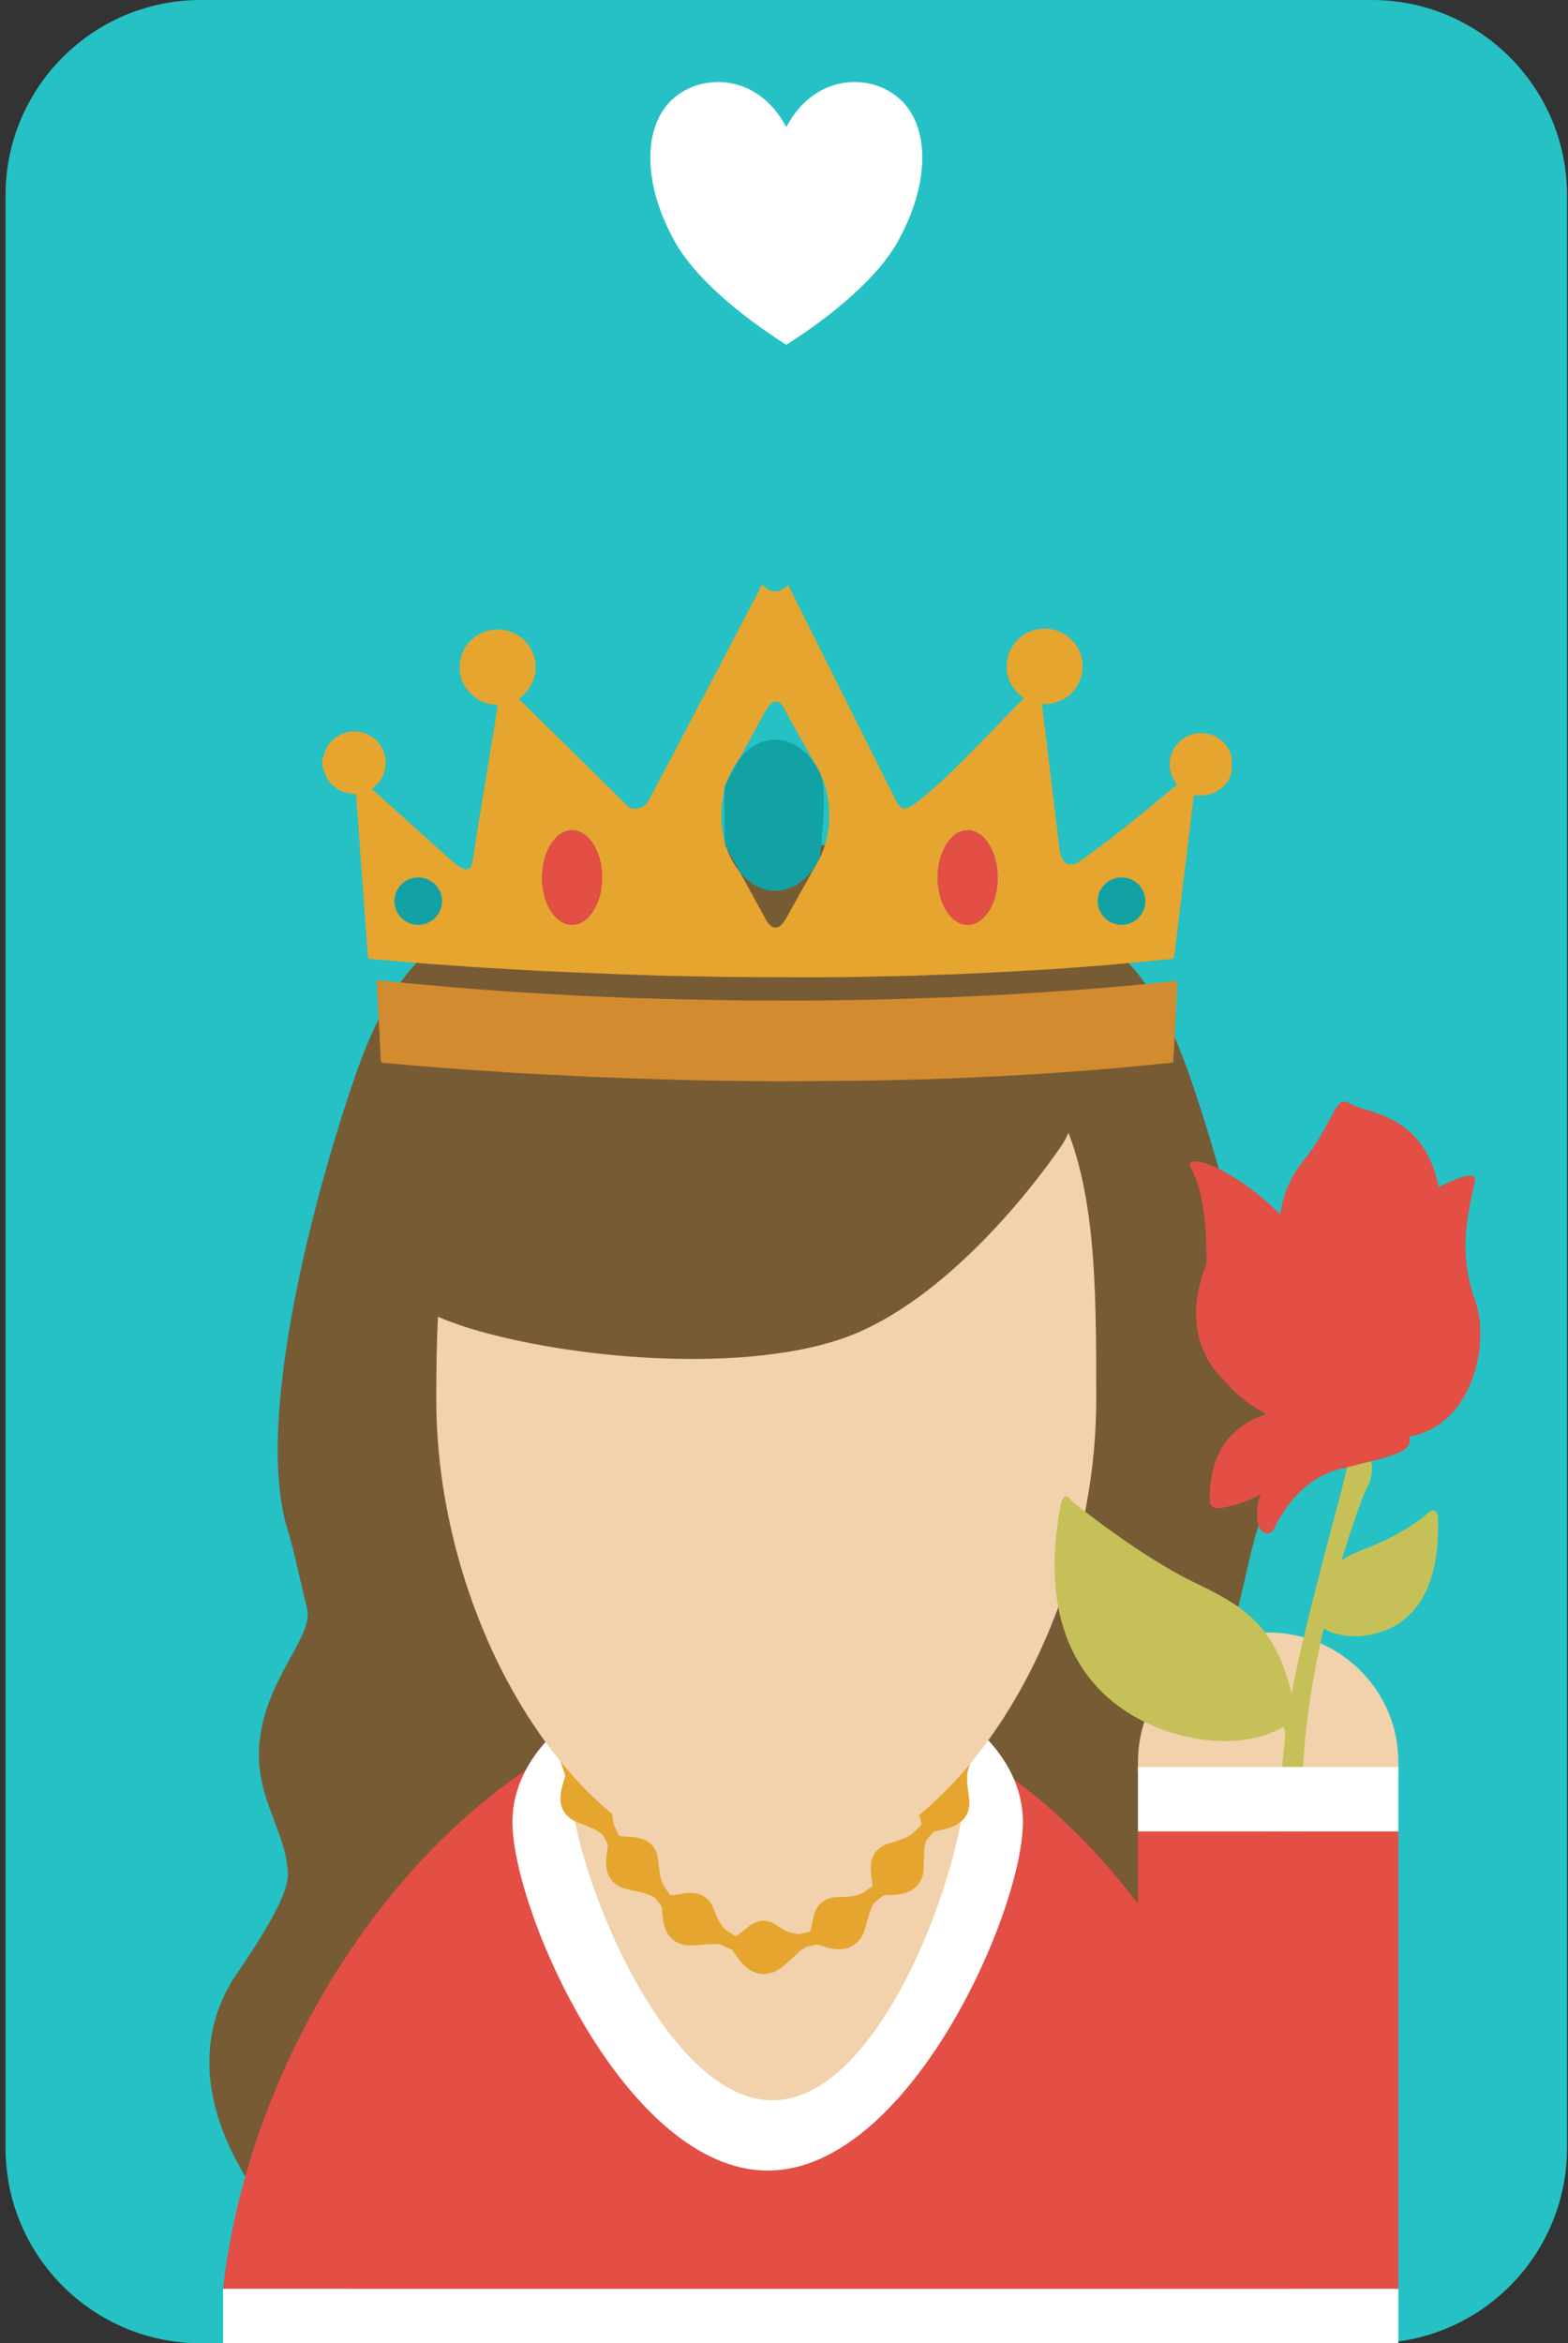 <?xml version="1.0" encoding="UTF-8" standalone="no"?><!DOCTYPE svg PUBLIC "-//W3C//DTD SVG 1.1//EN" "http://www.w3.org/Graphics/SVG/1.1/DTD/svg11.dtd"><svg width="100%" height="100%" viewBox="0 0 241 360" version="1.1" xmlns="http://www.w3.org/2000/svg" xmlns:xlink="http://www.w3.org/1999/xlink" xml:space="preserve" xmlns:serif="http://www.serif.com/" style="fill-rule:evenodd;clip-rule:evenodd;stroke-linejoin:round;stroke-miterlimit:2;"><rect x="0" y="0" width="241" height="360" fill="#333333" stroke="none"/><rect id="hq" x="0.852" y="0" width="240" height="360" style="fill:none;"/><clipPath id="_clip1"><rect x="0.852" y="0" width="240" height="360"/></clipPath><g clip-path="url(#_clip1)"><g id="Layer1"><g id="Blue_Background"><path d="M240.852,30c0,-16.557 -13.443,-30 -30,-30l-180,0c-16.558,0 -30,13.443 -30,30l0,300c0,16.557 13.442,30 30,30l180,0c16.557,0 30,-13.443 30,-30l0,-300Z" style="fill:#25c1c4;"/></g></g><g><path d="M35.406,304.775c1.127,-1.961 8.857,-12.352 8.827,-16.691c-0.037,-6.421 -4.901,-11.569 -4.408,-19.615c0.63,-10.424 8.538,-16.965 7.355,-21.457c-0.801,-3.037 -2.001,-8.925 -2.947,-11.919c-5.35,-16.975 4.415,-52.632 10.302,-69.623c4.335,-12.502 10.788,-23.942 24.1,-23.942l80.186,0c13.305,0 19.765,11.44 24.09,23.942c5.893,16.991 15.662,52.648 10.302,69.623c-0.942,2.994 -2.136,8.882 -2.937,11.919c-1.187,4.492 6.718,11.033 7.355,21.457c0.49,8.046 -4.378,13.194 -4.418,19.615c-0.024,4.339 7.703,14.73 8.833,16.691c9.809,17.055 -5.887,34.535 -5.887,34.535c0,13.222 -24.039,15.516 -37.345,15.516l-80.182,0c-13.309,0 -37.339,-2.294 -37.339,-15.516c0,0 -15.699,-17.48 -5.887,-34.535" style="fill:#775b35;fill-rule:nonzero;"/><path d="M117.583,259.887c-42.34,0 -78.284,47.006 -83.296,91.752l164.206,0c-4.707,-44.746 -38.566,-91.752 -80.91,-91.752" style="fill:#e34e45;fill-rule:nonzero;"/><path d="M157.222,279.908c0,13.774 -17.563,53.561 -39.23,53.561c-21.666,0 -39.229,-39.787 -39.229,-53.561c0,-13.777 17.563,-24.94 39.229,-24.94c21.667,0 39.23,11.163 39.23,24.94" style="fill:#fff;fill-rule:nonzero;"/><path d="M148.452,272.978c0,13.251 -12.907,49.698 -29.726,49.698c-16.825,0 -31.197,-36.447 -31.197,-49.698c0,-13.251 13.638,-23.995 30.463,-23.995c16.822,0 30.46,10.744 30.46,23.995" style="fill:#f1d2ac;fill-rule:nonzero;"/><path d="M214.923,270.677c0,-10.977 -8.961,-19.879 -20.011,-19.879c-11.052,0 -20.007,8.902 -20.007,19.879l0,1.925l40.018,0l0,-1.925" style="fill:#f1d2ac;fill-rule:nonzero;"/><path d="M148.77,272.022l1.995,-6.417l-4.009,5.405c-0.691,0.932 -2.099,1.605 -3.128,2.095c-0.547,0.263 -0.982,0.466 -1.267,0.686c-2.216,1.595 -1.462,3.973 -1.006,5.395c0.104,0.346 0.268,0.866 0.271,1.065l-0.07,0.157l-1.002,1.022c-0.825,0.836 -2.313,1.292 -3.403,1.625c-0.57,0.17 -1.019,0.31 -1.331,0.48c-2.176,1.126 -2.015,3.25 -1.951,4.056c0.027,0.333 0.074,0.663 0.114,0.986c0.05,0.39 0.131,0.969 0.091,1.176l-0.074,0.116l-1.184,0.799c-0.556,0.37 -1.394,0.613 -2.474,0.72c-0.439,0.036 -0.851,0.05 -1.21,0.06c-0.516,0.016 -0.928,0.03 -1.234,0.093c-2.283,0.436 -2.732,2.391 -2.923,3.207l-0.191,0.873c-0.074,0.369 -0.184,0.915 -0.285,1.122l-0.117,0.073l-1.408,0.273c-0.312,0.064 -0.627,0.03 -1.13,-0.083c-0.345,-0.067 -0.721,-0.206 -1.187,-0.446c-0.419,-0.197 -0.784,-0.447 -1.113,-0.67l-0.784,-0.473c-0.915,-0.406 -1.82,-0.396 -2.32,-0.176c-0.55,0.166 -1.079,0.476 -1.7,0.979l-0.435,0.35c-0.366,0.296 -0.983,0.796 -1.117,0.849l-0.204,-0.023l-1.174,-0.723c-0.529,-0.326 -1.052,-1.002 -1.512,-1.948c-0.201,-0.43 -0.358,-0.833 -0.496,-1.179c-0.167,-0.42 -0.298,-0.756 -0.472,-1.043c-0.486,-0.782 -1.154,-1.302 -2.002,-1.551c-0.596,-0.157 -1.297,-0.167 -2.085,-0.077l-0.885,0.14c-0.436,0.073 -0.848,0.143 -1.123,0.143l-0.097,0.003l-0.175,-0.11l-0.801,-1.125c-0.68,-0.959 -0.845,-2.578 -0.948,-3.644c-0.057,-0.556 -0.104,-1.002 -0.202,-1.325c-0.724,-2.581 -3.211,-2.721 -4.7,-2.804c-0.392,-0.023 -0.979,-0.057 -1.079,-0.087l-0.151,-0.143l-0.6,-1.305c-0.486,-1.059 -0.399,-2.608 -0.332,-3.737c0.03,-0.603 0.06,-1.079 0.007,-1.435c-0.335,-2.691 -2.786,-3.187 -4.258,-3.487c-0.375,-0.073 -0.945,-0.187 -1.036,-0.23l-4.167,-5.275l2.169,6.271c0.014,0.173 -0.147,0.703 -0.254,1.049c-0.429,1.415 -1.231,4.053 1.227,5.725c0.385,0.263 0.958,0.486 1.679,0.762c1.039,0.403 2.464,0.953 3.098,1.612l0.04,0.04l0.754,1.436c0.037,0.163 -0.047,0.702 -0.097,1.062c-0.221,1.469 -0.63,4.203 2.075,5.508c0.446,0.217 1.093,0.356 1.904,0.53c1.076,0.226 2.548,0.539 3.272,1.055l0.091,0.06l1.002,1.249c0.064,0.14 0.097,0.626 0.127,0.983c0.034,0.433 0.074,0.919 0.168,1.422c0.456,2.574 2.079,3.383 3.326,3.606c0.489,0.097 1.267,0.05 2.259,-0.023l0.671,-0.053c0.808,-0.074 1.793,-0.117 2.464,-0.037l1.88,0.836l0.5,0.696c0.261,0.41 0.586,0.913 1.002,1.372c0.932,1.062 2.116,1.655 3.342,1.655c0.584,0 1.174,-0.133 1.75,-0.389c0.738,-0.333 1.734,-1.203 2.421,-1.862l1.18,-1.082c0.375,-0.327 0.714,-0.57 1.022,-0.75l0.104,-0.063l1.569,-0.37c0.185,0 0.617,0.127 0.996,0.24c0.436,0.13 0.922,0.273 1.478,0.38c0.882,0.143 1.633,0.11 2.38,-0.11c0.899,-0.29 1.66,-0.913 2.21,-1.818c0.268,-0.473 0.456,-1.163 0.694,-2.035c0.288,-1.046 0.647,-2.328 1.136,-3.054l1.391,-1.126c0.148,-0.06 0.644,-0.08 1.009,-0.093c0.436,-0.017 0.905,-0.037 1.368,-0.1c2.551,-0.336 3.44,-1.832 3.741,-3.024c0.118,-0.466 0.124,-1.089 0.138,-1.875c0.013,-1.102 0.033,-2.611 0.419,-3.43l0.057,-0.113l1.039,-1.152c0.144,-0.09 0.687,-0.21 1.049,-0.287c1.452,-0.313 4.157,-0.892 4.442,-3.833c0.04,-0.463 -0.037,-1.062 -0.141,-1.818c-0.15,-1.103 -0.348,-2.608 -0.077,-3.484" style="fill:#e6a52e;fill-rule:nonzero;"/><path d="M168.492,214.991c0,35.524 -22.705,73.093 -50.718,73.093c-28.009,0 -50.718,-37.569 -50.718,-73.093c0,-35.527 3.946,-64.324 50.718,-64.324c50.718,0 50.718,28.797 50.718,64.324" style="fill:#f1d2ac;fill-rule:nonzero;"/><path d="M53.905,179.584c0,13.221 3.922,20.491 19.903,24.963c16.131,4.516 41.439,6.301 56.263,0.88c14.817,-5.422 28.2,-22.227 33.111,-29.463c4.11,-6.048 3.192,-20.728 3.192,-20.728c0,-13.221 -16.675,-25.4 -29.987,-25.4l-28.948,0c-26.933,0 -39.981,12.428 -48.137,24.85c-4.77,7.26 -5.397,24.898 -5.397,24.898" style="fill:#775b35;fill-rule:nonzero;"/><path d="M117.134,89.792l0.002,0.002c0.777,0.759 1.351,1.069 1.981,1.069c0.606,0 1.269,-0.317 2.026,-0.97c5.026,10.033 10.527,21.032 16.353,32.693c0.034,0.067 0.067,0.133 0.1,0.198c0.382,0.764 0.713,1.424 1.404,1.424c0.483,0 1.13,-0.326 1.979,-0.995c3.965,-3.128 7.869,-7.174 11.645,-11.086c1.596,-1.654 3.104,-3.216 4.602,-4.697l0.136,-0.178l-0.488,-0.389c-1.944,-1.554 -2.661,-4.169 -1.785,-6.508c0.869,-2.294 3.014,-3.776 5.466,-3.776c1.02,-0.001 2.027,0.266 2.913,0.77c2.179,1.24 3.289,3.626 2.828,6.078c-0.586,3.101 -3.246,4.723 -5.571,4.723c-0.046,0 -0.092,0 -0.138,-0.002l-0.432,0.047c0.473,3.912 0.944,7.817 1.414,11.718c0.426,3.533 0.851,7.063 1.278,10.593c0.045,0.387 0.342,2.32 1.727,2.32c0.419,0 0.899,-0.181 1.427,-0.539c5.108,-3.464 14.678,-11.529 14.909,-11.753l-0.315,-0.462c-1.394,-2.09 -0.927,-4.925 1.065,-6.454c0.877,-0.667 1.859,-0.991 3.003,-0.991c0.099,0 0.199,0.002 0.3,0.007c1.997,0.1 3.795,1.579 4.276,3.517l0.088,0.123l0,2.262l-0.08,0.127c-0.141,0.742 -0.508,1.412 -1.121,2.045c-0.967,0.989 -2.14,1.491 -3.487,1.491c-0.193,0 -0.393,-0.01 -0.594,-0.03l-0.537,0.017l-0.077,0.544c-0.119,0.924 -0.231,1.858 -0.34,2.762l-0.023,0.193c-0.087,0.728 -0.178,1.459 -0.268,2.189c-0.068,0.551 -0.135,1.097 -0.201,1.643l-0.135,1.117c-0.105,0.867 -0.209,1.738 -0.318,2.609c-0.132,1.027 -0.261,2.071 -0.385,3.081l-0.085,0.688c-0.094,0.774 -0.186,1.547 -0.278,2.321l-0.003,0.031c-0.093,0.781 -0.186,1.563 -0.282,2.343c-0.096,0.77 -0.191,1.54 -0.287,2.31l-0.002,0.012c-0.106,0.86 -0.213,1.719 -0.32,2.578l-0.141,0.669l-0.495,0.068c-0.446,0.04 -0.92,0.085 -1.392,0.136c-0.5,0.046 -1.004,0.098 -1.491,0.148c-0.435,0.044 -0.864,0.088 -1.295,0.129c-0.535,0.053 -1.084,0.102 -1.614,0.149c-0.338,0.03 -0.674,0.059 -1.008,0.09l-0.699,0.066c-0.719,0.067 -1.459,0.137 -2.191,0.196l-3.141,0.242c-0.695,0.051 -1.388,0.104 -2.082,0.157c-0.944,0.073 -1.917,0.148 -2.873,0.215c-1.429,0.089 -2.819,0.17 -4.133,0.239c-1.766,0.107 -3.608,0.208 -5.475,0.3c-1.325,0.065 -2.679,0.125 -3.988,0.184l-0.083,0.003c-0.538,0.024 -1.076,0.048 -1.614,0.073c-0.352,0.015 -0.71,0.024 -1.057,0.033c-0.351,0.01 -0.709,0.019 -1.058,0.034c-0.589,0.02 -1.177,0.042 -1.765,0.065c-0.885,0.034 -1.791,0.068 -2.684,0.094c-1.043,0.033 -2.106,0.054 -3.134,0.075l-0.029,0.001c-0.548,0.011 -1.096,0.022 -1.644,0.034c-0.477,0.01 -0.954,0.02 -1.431,0.03l-0.066,0.001c-1.154,0.025 -2.347,0.05 -3.526,0.068c-1.563,0.023 -3.156,0.029 -4.696,0.036l-0.476,0.002c-2.588,0 -5.229,-0.007 -8.072,-0.021c-1.198,-0.005 -2.395,-0.015 -3.59,-0.025l-0.054,0c-0.77,-0.006 -1.539,-0.013 -2.306,-0.018c-0.988,-0.011 -1.739,-0.025 -2.434,-0.046c-0.922,-0.016 -1.842,-0.036 -2.762,-0.056c-0.617,-0.013 -1.231,-0.026 -1.847,-0.038l-0.576,-0.009c-0.557,-0.009 -1.133,-0.019 -1.699,-0.034c-0.933,-0.026 -1.885,-0.06 -2.805,-0.093c-0.639,-0.023 -1.268,-0.046 -1.898,-0.066c-1.377,-0.054 -2.758,-0.104 -4.137,-0.155l-1.497,-0.055c-1.67,-0.067 -3.305,-0.134 -4.959,-0.207c-1.07,-0.044 -2.157,-0.097 -3.208,-0.149l-0.356,-0.018c-0.742,-0.039 -1.483,-0.081 -2.224,-0.122l-0.017,-0.001c-0.735,-0.041 -1.47,-0.083 -2.207,-0.122l-0.231,-0.013c-1.31,-0.075 -2.665,-0.152 -4.004,-0.237c-0.556,-0.033 -1.093,-0.069 -1.661,-0.108l-0.241,-0.016c-1.226,-0.086 -2.442,-0.172 -3.665,-0.26c-0.653,-0.051 -1.316,-0.097 -1.956,-0.141l-0.012,-0.001c-0.497,-0.035 -0.995,-0.07 -1.493,-0.107c-1.329,-0.107 -2.762,-0.226 -4.381,-0.363c-1.345,-0.113 -2.678,-0.232 -3.919,-0.344l-0.432,-0.078c-0.105,-1.103 -0.184,-2.226 -0.26,-3.311c-0.042,-0.59 -0.083,-1.177 -0.129,-1.762c-0.077,-0.966 -0.144,-1.945 -0.209,-2.892c-0.047,-0.7 -0.097,-1.422 -0.15,-2.133c-0.084,-1.145 -0.171,-2.292 -0.258,-3.439l-0.124,-1.634c-0.111,-1.639 -0.227,-3.334 -0.359,-5.021c-0.047,-0.613 -0.09,-1.225 -0.133,-1.836c-0.074,-1.052 -0.15,-2.14 -0.248,-3.196l-0.084,-0.058l-0.309,-0.022c-0.944,-0.008 -1.824,-0.291 -2.617,-0.844c-1.015,-0.702 -1.671,-1.67 -1.949,-2.877l-0.221,-0.503l0,-1.132l0.215,-0.445c0.478,-2.187 2.453,-3.775 4.696,-3.775c0.352,0 0.708,0.039 1.06,0.114c2.548,0.541 4.171,2.995 3.694,5.588c-0.215,1.14 -0.797,2.098 -1.73,2.849l-0.318,0.282c3.091,2.781 6.222,5.595 9.249,8.316l2.031,1.825c0.105,0.094 0.22,0.199 0.341,0.309c0.889,0.814 2.108,1.929 2.94,1.929c0.398,0 0.668,-0.263 0.803,-0.783c0.234,-0.9 0.359,-1.844 0.48,-2.756c0.061,-0.46 0.124,-0.935 0.2,-1.4c0.11,-0.685 0.223,-1.366 0.337,-2.048c0.112,-0.673 0.222,-1.339 0.329,-2.008l0.271,-1.646l0.009,-0.053c0.132,-0.801 0.264,-1.603 0.396,-2.405l0.16,-0.974c0.17,-1.028 0.346,-2.092 0.513,-3.138c0.225,-1.348 0.457,-2.739 0.674,-4.108c0.08,-0.5 0.162,-1.001 0.244,-1.501c0.119,-0.727 0.24,-1.469 0.356,-2.204l-0.007,-0.26l-0.335,-0.017c-1.527,-0.095 -2.822,-0.686 -3.848,-1.759c-1.443,-1.515 -1.938,-3.32 -1.472,-5.365c0.581,-2.574 2.953,-4.443 5.641,-4.443c0.387,0 0.782,0.037 1.173,0.111c1.492,0.279 2.843,1.175 3.706,2.457c0.868,1.292 1.173,2.854 0.857,4.401c-0.279,1.336 -0.974,2.461 -2.065,3.346l-0.371,0.367l0.285,0.296l0.007,0.007c0.938,0.914 1.907,1.859 2.862,2.804l1.22,1.195c1.229,1.203 2.458,2.406 3.685,3.611c1.143,1.128 2.288,2.254 3.432,3.378l1.345,1.323c0.588,0.579 1.176,1.16 1.764,1.741c0.735,0.726 1.469,1.452 2.204,2.176c0.201,0.198 0.596,0.321 1.032,0.321c0.899,0 1.696,-0.491 2.129,-1.313c3.709,-6.982 14.624,-27.729 17.409,-33.132l0.001,-0.002Zm2.056,52.724l0,-0.002c0.55,0 1.097,-0.477 1.626,-1.418c1.414,-2.525 3.674,-6.565 4.656,-8.326l0.424,-0.743l0.085,-0.163c0.325,-0.645 0.606,-1.352 0.834,-2.101c0.432,-1.432 0.651,-2.953 0.651,-4.519c0,-2.245 -0.46,-4.421 -1.33,-6.291l-0.118,-0.264l-0.067,-0.116c-0.158,-0.322 -0.332,-0.619 -0.496,-0.892c-0.743,-1.328 -1.477,-2.622 -2.124,-3.764c-1.235,-2.176 -2.21,-3.895 -2.725,-4.921c-0.404,-0.806 -0.855,-1.214 -1.342,-1.214c-0.848,0 -1.513,1.25 -1.52,1.262l-4.153,7.618l-0.024,0.02c-0.74,0.953 -1.337,2.049 -1.773,3.259l-0.477,0.87l0.007,0.66c-0.303,1.223 -0.456,2.492 -0.456,3.773c0,1.391 0.175,2.754 0.52,4.052l0.011,0.467l0.322,0.582c0.48,1.389 1.153,2.613 1.999,3.64l3.839,7.004c0.006,0.015 0.658,1.525 1.631,1.525l0,0.002Zm-31.265,-0.438c2.547,0 4.62,-3.261 4.62,-7.269c0,-4.011 -2.073,-7.273 -4.62,-7.273c-2.546,0 -4.617,3.262 -4.617,7.273c0,4.008 2.071,7.269 4.617,7.269Zm60.808,0c2.546,0 4.617,-3.261 4.617,-7.269c0,-4.011 -2.071,-7.273 -4.617,-7.273c-2.545,0 -4.615,3.262 -4.615,7.273c0,4.008 2.07,7.269 4.615,7.269Zm-84.449,0c2.013,0 3.651,-1.632 3.651,-3.637c0,-2.003 -1.638,-3.632 -3.651,-3.632c-2.017,0 -3.658,1.629 -3.658,3.632c0,2.005 1.641,3.637 3.658,3.637Zm108.097,0c2.013,0 3.65,-1.632 3.65,-3.637c0,-2.003 -1.637,-3.632 -3.65,-3.632c-2.016,0 -3.657,1.629 -3.657,3.632c0,2.005 1.641,3.637 3.657,3.637Z" style="fill:#e6a52e;fill-rule:nonzero;"/><path d="M180.631,150.72l0.329,0c-0.05,1.395 -0.141,2.781 -0.205,4.163c-0.06,1.385 -0.13,2.767 -0.214,4.156c-0.081,1.375 -0.124,2.761 -0.225,4.16l-0.278,0.07c-1.116,0.109 -2.229,0.219 -3.342,0.336c-0.882,0.086 -1.754,0.18 -2.622,0.26c-0.919,0.09 -1.827,0.169 -2.735,0.249c-1.036,0.087 -2.069,0.18 -3.095,0.263c-1.046,0.087 -2.102,0.167 -3.148,0.237c-1.27,0.097 -2.544,0.183 -3.818,0.28c-0.603,0.043 -1.203,0.08 -1.81,0.116c-1.425,0.08 -2.856,0.16 -4.278,0.24c-1.746,0.093 -3.483,0.183 -5.22,0.26c-1.361,0.066 -2.725,0.12 -4.089,0.17c-1.429,0.056 -2.857,0.116 -4.285,0.159c-0.714,0.02 -1.414,0.027 -2.129,0.044c-1.287,0.03 -2.584,0.066 -3.875,0.096c-0.711,0.02 -1.415,0.034 -2.115,0.04c-2.561,0.03 -5.109,0.054 -7.667,0.067c-2.102,0.023 -4.204,0.047 -6.316,0.037c-2.585,-0.007 -5.173,-0.037 -7.757,-0.074c-1.797,-0.02 -3.591,-0.056 -5.381,-0.1c-1.626,-0.036 -3.245,-0.083 -4.864,-0.133c-2.028,-0.063 -4.07,-0.13 -6.098,-0.203c-1.64,-0.067 -3.275,-0.13 -4.908,-0.203c-2.125,-0.103 -4.244,-0.203 -6.363,-0.313c-1.683,-0.087 -3.369,-0.183 -5.062,-0.277c-1.321,-0.08 -2.645,-0.183 -3.973,-0.269c-1.223,-0.08 -2.447,-0.154 -3.664,-0.24c-1.186,-0.08 -2.373,-0.177 -3.56,-0.27c-1.036,-0.08 -2.065,-0.16 -3.091,-0.24c-0.945,-0.073 -1.891,-0.153 -2.839,-0.239c-1.016,-0.087 -2.028,-0.19 -3.041,-0.283l-0.315,-0.047l-0.064,-0.59c-0.06,-1.075 -0.11,-2.154 -0.161,-3.24c-0.067,-1.309 -0.14,-2.628 -0.207,-3.943c-0.071,-1.332 -0.148,-2.671 -0.212,-4.003l-0.043,-0.773l0.322,-0.08c1.377,0.137 2.749,0.284 4.116,0.413c1.278,0.127 2.545,0.237 3.819,0.35c1.354,0.127 2.712,0.25 4.069,0.366c1.06,0.087 2.133,0.16 3.192,0.247c1.136,0.086 2.273,0.176 3.409,0.256c0.6,0.05 1.2,0.094 1.804,0.13c1.384,0.087 2.752,0.167 4.13,0.247c1.569,0.096 3.138,0.189 4.707,0.276c1.408,0.08 2.819,0.147 4.234,0.203c1.669,0.08 3.342,0.147 5.012,0.213c1.468,0.05 2.93,0.094 4.398,0.13c1.314,0.037 2.615,0.073 3.929,0.103c1.807,0.044 3.617,0.057 5.434,0.107c4.294,0.11 8.589,0.067 12.883,0.083c1.093,0 2.176,-0.01 3.259,-0.023c2.179,-0.03 4.355,-0.06 6.523,-0.103c1.707,-0.027 3.413,-0.08 5.123,-0.13c2.052,-0.057 4.103,-0.13 6.148,-0.203c1.593,-0.057 3.172,-0.13 4.764,-0.203c1.924,-0.09 3.852,-0.177 5.779,-0.284c1.965,-0.116 3.926,-0.249 5.884,-0.379c1.71,-0.11 3.409,-0.217 5.116,-0.343c1.508,-0.11 3.027,-0.247 4.535,-0.37c0.946,-0.08 1.891,-0.153 2.836,-0.243c1.254,-0.107 2.508,-0.233 3.758,-0.363c1.191,-0.117 2.367,-0.246 3.557,-0.363" style="fill:#d28b2f;fill-rule:nonzero;"/><path d="M172.381,134.808c2.018,0 3.651,1.622 3.651,3.633c0,2.009 -1.633,3.637 -3.651,3.637c-2.025,0 -3.657,-1.628 -3.657,-3.637c0,-2.011 1.632,-3.633 3.657,-3.633" style="fill:#13a2a4;fill-rule:nonzero;"/><path d="M148.733,127.535c2.552,0 4.617,3.253 4.617,7.273c0,4.01 -2.065,7.27 -4.617,7.27c-2.551,0 -4.616,-3.26 -4.616,-7.27c0,-4.02 2.065,-7.273 4.616,-7.273" style="fill:#e34e45;fill-rule:nonzero;"/><path d="M126.135,118.952c1.163,2.861 -0.111,12.572 -0.154,12.912l-0.084,0.163c-0.087,0.147 -0.231,0.4 -0.426,0.743c-1.508,2.494 -3.771,4.076 -6.305,4.076c-2.082,0 -3.997,-1.079 -5.445,-2.861l-2.001,-3.64c-0.124,-0.343 -0.231,-0.692 -0.332,-1.049l-0.064,-7.826c0.124,-0.523 0.279,-1.039 0.47,-1.528l1.773,-3.261l0.024,-0.02c1.471,-1.878 3.436,-3.014 5.575,-3.014c2.514,0 4.767,1.562 6.289,4.033l0.496,0.893l0.184,0.379" style="fill:#13a2a4;fill-rule:nonzero;"/><path d="M87.925,127.535c2.551,0 4.619,3.253 4.619,7.273c0,4.01 -2.068,7.27 -4.619,7.27c-2.548,0 -4.616,-3.26 -4.616,-7.27c0,-4.02 2.068,-7.273 4.616,-7.273" style="fill:#e34e45;fill-rule:nonzero;"/><path d="M64.284,134.808c2.018,0 3.651,1.622 3.651,3.633c0,2.009 -1.633,3.637 -3.651,3.637c-2.025,0 -3.658,-1.628 -3.658,-3.637c0,-2.011 1.633,-3.633 3.658,-3.633" style="fill:#13a2a4;fill-rule:nonzero;"/><path d="M208.161,251.381c0.345,0 0.714,-0.017 1.096,-0.047c4.57,-0.406 12.169,-3.273 11.767,-17.973c0,0 0.024,-2.301 -1.659,-0.816c-1.683,1.489 -5.284,3.79 -9.478,5.372c-1.468,0.553 -2.665,1.102 -3.68,1.788c1.833,-6.171 3.499,-10.494 3.989,-11.339c1.492,-2.598 0,-6.275 0,-6.275l-2.645,0.646c-0.238,2.768 -3.782,14.783 -6.621,26.483c-0.127,0.456 -0.201,0.756 -0.231,0.972c-0.832,3.457 -1.586,6.864 -2.166,9.968c-2.42,-9.525 -6.165,-12.878 -14.563,-16.851c-8.733,-4.127 -19.148,-12.619 -19.252,-12.702c0,0 -1.197,-1.995 -1.697,0.643c-4.881,25.939 10.731,33.825 19.974,35.69c0.764,0.153 1.502,0.273 2.212,0.36c6.175,0.752 10.168,-0.886 12.102,-2.028c0.098,0.416 0.191,0.779 0.269,1.105c-1.184,10.877 -1.365,17.185 -0.004,22.989l4.234,0c-0.151,-0.696 -0.288,-1.375 -0.449,-2.088c-2.528,-11.033 -0.617,-25.32 2.085,-37.079c1.06,0.613 2.605,1.182 4.717,1.182" style="fill:#c5c158;fill-rule:nonzero;"/><path d="M209.887,220.296c0,0 -15.917,-18.446 8.22,-34.128l0.604,-0.393l-2.846,-0.427c0,0 11.542,-7.216 10.831,-3.81c-0.714,3.407 -2.876,10.381 0,18.167c2.87,7.79 -1.485,24.574 -16.809,20.591" style="fill:#e34e45;fill-rule:nonzero;"/><path d="M183.062,179.464c-2.736,-4.816 26.088,6.567 28.984,41.435c0,0 -16.182,0.869 -24.019,-8.995c0,0 -7.349,-5.975 -2.615,-17.647c0,0 0.392,-9.978 -2.35,-14.793" style="fill:#e34e45;fill-rule:nonzero;"/><path d="M206.317,205.636c0,0 -17.506,-14.233 -5.226,-28.25c4.247,-5.865 4.103,-9.285 6.53,-7.787c2.431,1.496 10.724,1.352 13.326,11.939c0.56,3.081 3.134,21.987 -14.63,24.098" style="fill:#e34e45;fill-rule:nonzero;"/><path d="M198.597,216.646c0,0 -12.924,-0.263 -12.659,14.011c-0.02,0.633 0.617,1.165 1.864,0.986c1.301,-0.184 3.295,-0.696 5.967,-2.025c0,0 -0.995,2.141 -0.352,4.779c0.228,0.926 1.707,1.881 2.401,0.456c1.428,-2.957 4.515,-7.726 9.973,-9.128c8.103,-2.078 12.575,-2.515 10.339,-6.058c-2.236,-3.544 -7.751,-3.017 -17.533,-3.021" style="fill:#e34e45;fill-rule:nonzero;"/><rect x="174.905" y="271.466" width="40.017" height="9.908" style="fill:#fff;"/><rect x="174.905" y="281.374" width="40.017" height="70.266" style="fill:#e34e45;"/><rect x="34.287" y="351.639" width="180.636" height="8.361" style="fill:#fff;"/></g><g><path d="M120.852,19.529c4.4,-8.36 13.2,-8.36 17.6,-4.18c4.4,4.18 4.4,12.54 0,20.9c-3.08,6.27 -11,12.54 -17.6,16.72c-6.6,-4.18 -14.52,-10.45 -17.6,-16.72c-4.4,-8.36 -4.4,-16.72 0,-20.9c4.4,-4.18 13.2,-4.18 17.6,4.18Z" style="fill:#fff;"/></g></g></svg>